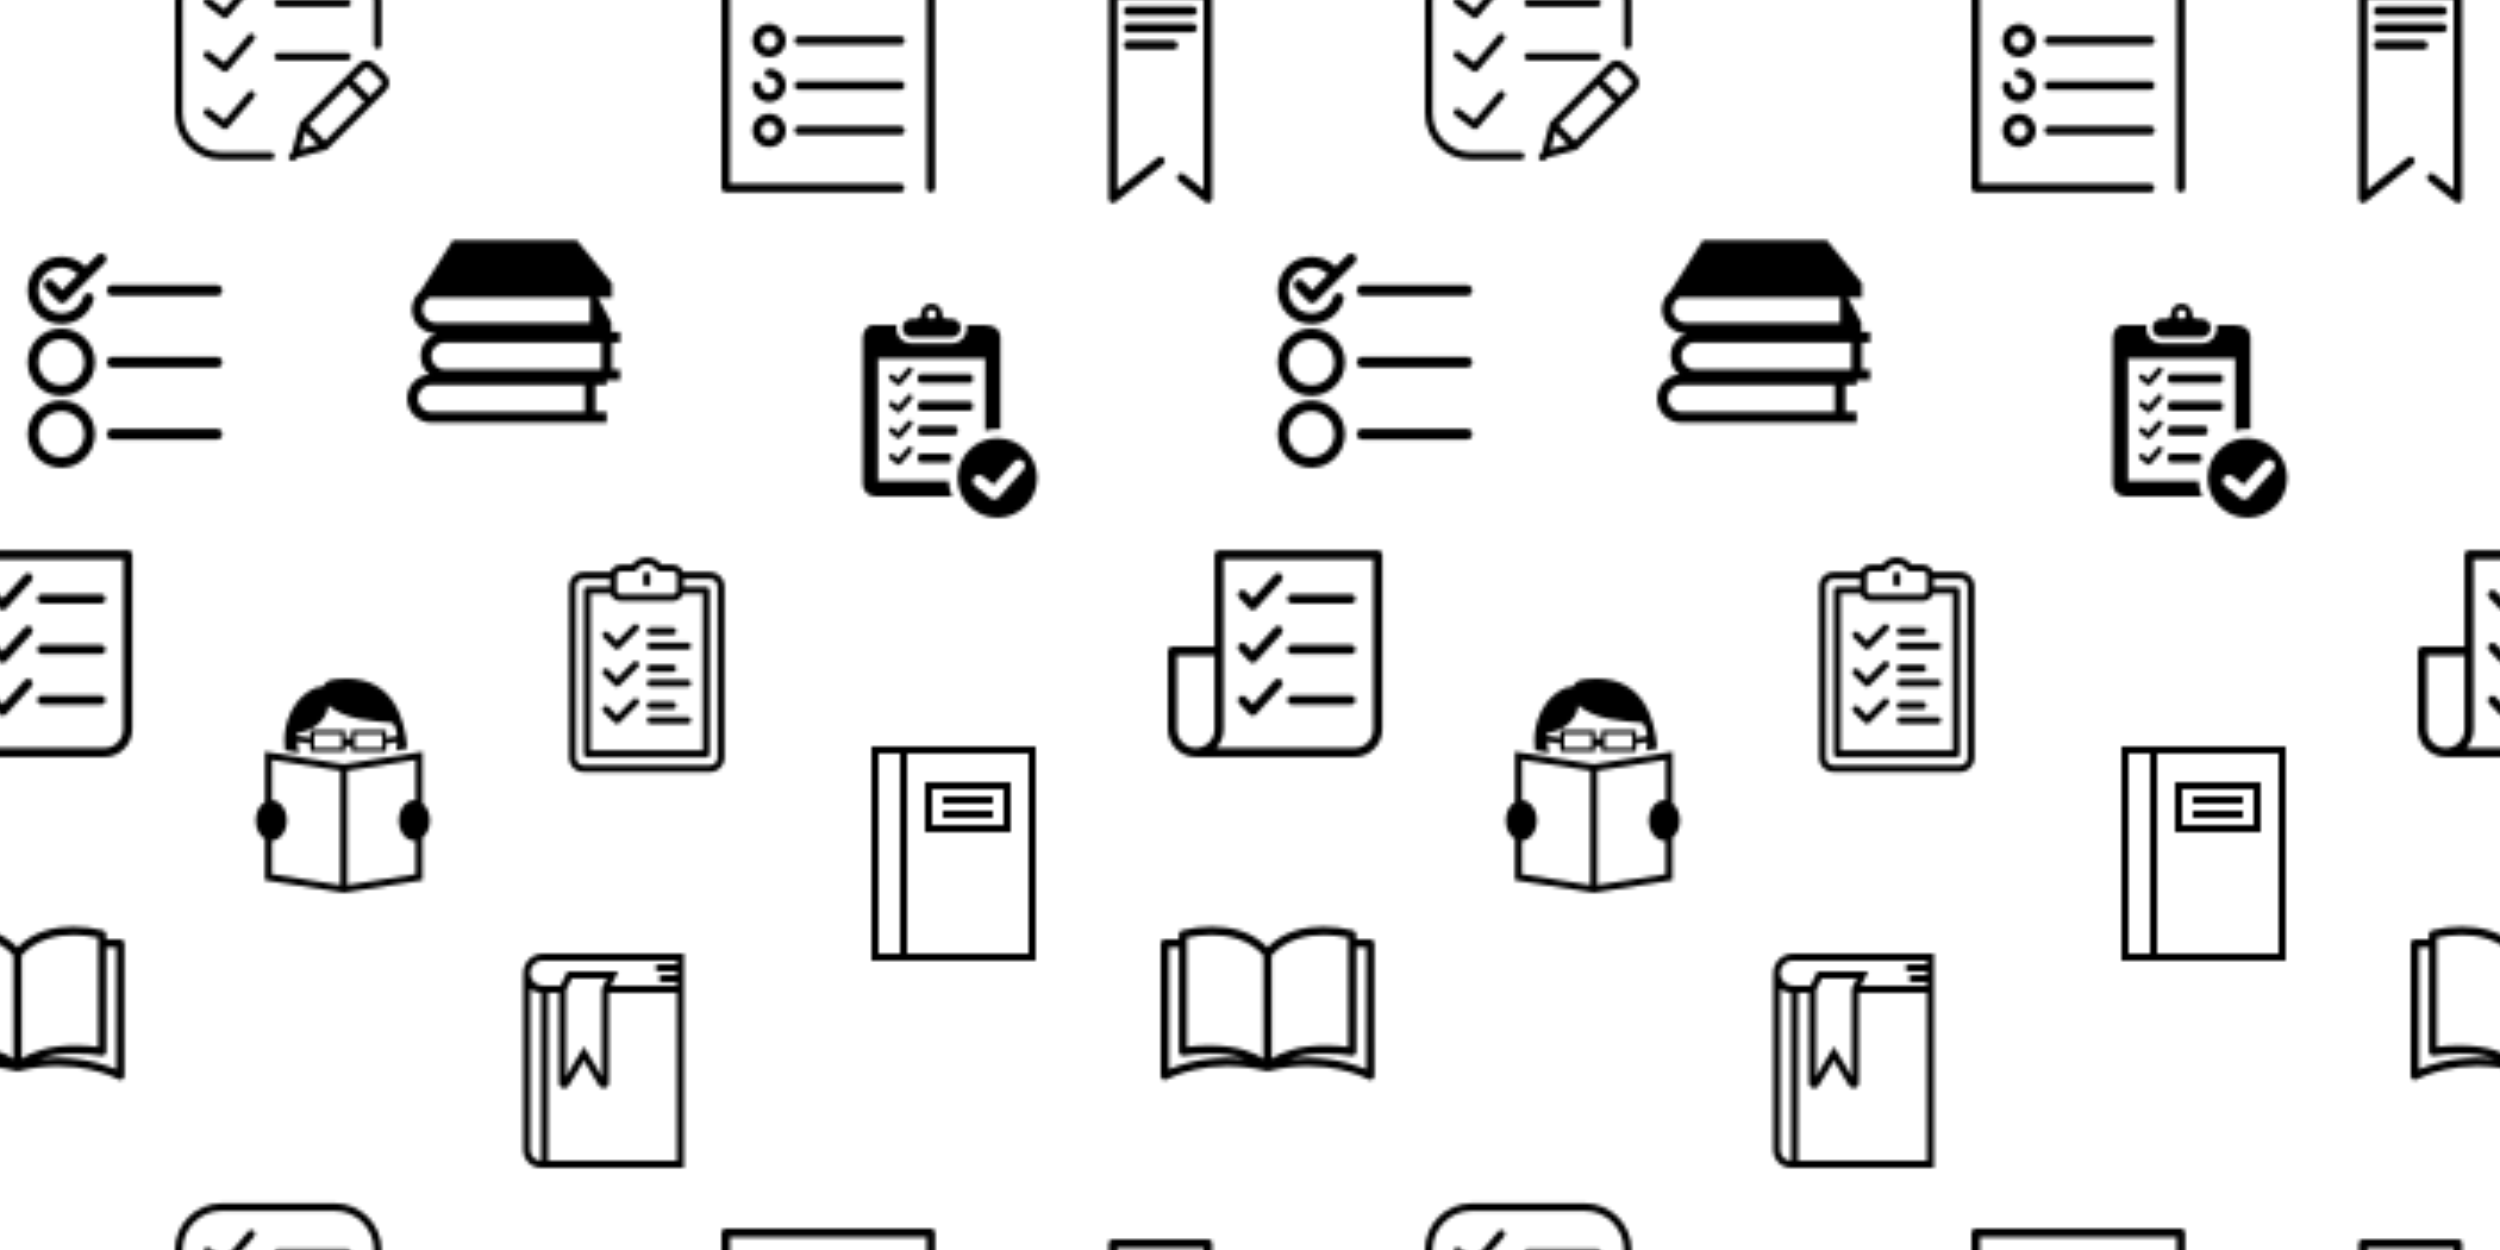 <svg xmlns="http://www.w3.org/2000/svg" xmlns:xlink="http://www.w3.org/1999/xlink" xmlns:fi="http://pattern.flaticon.com/" x="0" y="0" width="700" height="350" viewBox="0 0 700 350"><rect x="0px" y="0px" width="100%" height="100%" opacity="1" fill="#ffffff"/><defs><g transform="matrix(1 0 0 1 237 209)" id="L1_0"><path d="M17,0H7v60h10h36V0H17z M9,58V2h6v56H9z M51,58H17V2h34V58z"/><path d="M46,24V10H22v14H46z M24,12h20v10H24V12z"/><rect x="27px" y="14px" width="14px" height="2px"/><rect x="27px" y="18px" width="14px" height="2px"/></g><path d="M13,0c-1.547,0-3.033,0.662-4.078,1.817C7.895,2.954,7.389,4.476,7.525,6H7.5v48.958C7.5,57.738,9.762,60,12.542,60H52.5V11  V9V0H13z M9.5,54.958V9.998c0.836,0.629,1.875,1.002,3,1.002v46.996C10.842,57.973,9.5,56.621,9.5,54.958z M50.5,58h-36V11h3v25.201  c0,0.682,0.441,1.262,1.099,1.444c0.137,0.037,0.273,0.056,0.408,0.056c0.015,0,0.029-0.005,0.044-0.006  c0.045-0.001,0.088-0.012,0.133-0.017c0.103-0.012,0.202-0.033,0.299-0.066c0.048-0.016,0.093-0.035,0.138-0.056  c0.094-0.043,0.18-0.097,0.263-0.159c0.036-0.027,0.073-0.05,0.106-0.08c0.111-0.099,0.212-0.211,0.292-0.346l4.217-7.028  l4.217,7.029c0.327,0.545,0.939,0.801,1.55,0.687c0.045-0.008,0.089-0.002,0.134-0.014c0.657-0.183,1.099-0.763,1.099-1.444V11h19  V58z M29.64,9.483l-0.003,0.007L29.5,9.764v0.042l-0.1,0.23l0.1,0.152v0.112V34.39l-5-8.333l-5,8.333V10.236L21.118,7h9.764  L29.64,9.483z M32.118,9l2-4H19.882l-2,4h-4.67c-1.894,0-3.516-1.379-3.693-3.14c-0.101-0.998,0.214-1.957,0.887-2.701  C11.071,2.422,12.017,2,13,2h37.5v1h-5c-0.553,0-1,0.447-1,1s0.447,1,1,1h5v1h-4c-0.553,0-1,0.447-1,1s0.447,1,1,1h4v1H32.118z" transform="matrix(1 0 0 1 139 267)" id="L1_1"/><path d="M0,647.589c0,49.892,40.588,90.479,90.479,90.479h20.108h552.079h40.211h41.895v-40.212h-41.895V597.322h41.895v-17.594   h20.104h30.16v-40.212h-30.16V438.989h30.16v-40.211h-30.16h-2.513v-13.395v-20.107v-0.863l-49.647-92.992h52.161v-54.073   L633.665,56.968H170.738L51.356,245.075c-20.417,16.612-33.76,41.625-33.76,69.935c0,49.581,40.114,89.89,89.593,90.383   c-33.291,13.372-56.922,45.847-56.922,83.864c0,27.604,12.688,52.046,32.242,68.656C36.395,562.022,0,600.426,0,647.589z    M57.806,315.01c0-18.75,10.429-34.946,25.686-43.586h599.278v93.854H108.074C80.359,365.276,57.806,342.72,57.806,315.01z    M140.747,438.991h20.106h563.809v100.526H160.853h-20.106c-27.715,0-50.268-22.541-50.268-50.26   C90.48,461.53,113.032,438.991,140.747,438.991z M90.48,597.322h20.108h552.079v100.533h-552.08H90.479   c-27.713,0-50.265-22.541-50.265-50.267C40.214,619.862,62.767,597.322,90.48,597.322z" transform="matrix(0.075 0 0 0.075 114 63)" id="L1_2"/><g transform="matrix(0.203 0 0 0.203 295 347)" id="L1_3"><path d="M212.921,0h-131c-3.313,0-6,2.687-6,6v282.843c0,2.302,1.317,4.402,3.391,5.403c0.83,0.401,1.721,0.597,2.608,0.597   c1.33,0,2.65-0.442,3.731-1.301l65.491-51.992c2.596-2.061,3.029-5.834,0.969-8.43c-2.06-2.595-5.834-3.028-8.43-0.969   l-55.761,44.267V12h119v264.421l-26.771-21.247c-2.594-2.06-6.369-1.625-8.43,0.97c-2.06,2.596-1.625,6.37,0.971,8.43   l36.501,28.969c1.801,1.43,4.266,1.704,6.339,0.703c2.073-1.001,3.391-3.101,3.391-5.403V6C218.921,2.687,216.235,0,212.921,0z"/><path d="M102.921,35.755h89c3.313,0,6-2.687,6-6s-2.687-6-6-6h-89c-3.313,0-6,2.687-6,6S99.608,35.755,102.921,35.755z"/><path d="M102.921,59.409h89c3.313,0,6-2.687,6-6s-2.687-6-6-6h-89c-3.313,0-6,2.687-6,6S99.608,59.409,102.921,59.409z"/><path d="M165.421,71.063h-62.5c-3.313,0-6,2.687-6,6s2.687,6,6,6h62.5c3.313,0,6-2.687,6-6S168.735,71.063,165.421,71.063z"/></g><g transform="matrix(1.861 0 0 1.861 66 190)" id="L1_4"><path d="M7.414,10.79l2.146,0.369c-0.163-0.531-0.271-1.088-0.316-1.663l1.995,0.287v1.219h5.234V10.14h0.924v0.862h5.233V9.814    l1.666-0.258c-0.018,0.404-0.069,0.832-0.148,1.264l1.658-0.312C25.452,6.045,23.743,0,16.645,0c-1.008,0-2.183,0.124-2.693,0.354    c-0.512,0.229-0.604,0.752-0.934,0.863c-0.344,0.116-0.832,0.069-1.135,0.216C7.155,3.71,7.32,9.261,7.32,9.261L7.414,10.79z     M15.892,10.42h-4.072V8.347h4.072V10.42z M22.048,10.42h-4.07V8.347h4.07V10.42z M9.271,8.166c2.104-0.143,4.48-1.8,4.665-4.108    c2.663,2.205,6.437,2.313,9.581,2.594c0.393,0.184,0.679,0.975,0.76,2.023L22.63,8.93V7.766h-5.234v1.211h-0.924V7.766h-5.234    v1.135L9.216,8.61C9.235,8.463,9.254,8.316,9.271,8.166z"/><path d="M29.216,21.348c0-1.089-0.438-2.039-1.09-2.582v-7.774l-11.862,1.89l-11.866-1.89v7.569    c-0.811,0.481-1.377,1.545-1.377,2.787c0,1.241,0.566,2.305,1.377,2.786v6.212l11.866,1.891l11.862-1.889V23.93    C28.779,23.385,29.216,22.436,29.216,21.348z M15.725,31.061l-10.25-1.633v-5.033c1.235-0.08,2.221-1.408,2.221-3.047    c0-1.64-0.985-2.968-2.221-3.049v-6.046l10.25,1.634V31.061z M27.05,29.428l-10.249,1.633V13.887l10.249-1.634v2.166v3.888    c-0.059-0.006-0.112-0.021-0.172-0.021c-1.291,0-2.338,1.372-2.338,3.062c0,1.691,1.047,3.063,2.338,3.063    c0.06,0,0.113-0.017,0.172-0.022V29.428z"/></g><path d="M404.72,82.944c-0.027,0-0.054,0-0.08,0h0h-27.12v-9.28c0.146-3.673-2.23-6.974-5.76-8    c-18.828-4.934-38.216-7.408-57.68-7.36c-32,0-75.6,7.2-107.84,40c-32-33.12-75.92-40-107.84-40    c-19.464-0.048-38.852,2.426-57.68,7.36c-3.53,1.026-5.906,4.327-5.76,8v9.2H8c-4.418,0-8,3.582-8,8v255.52c0,4.418,3.582,8,8,8    c1.374-0.004,2.724-0.362,3.92-1.04c0.8-0.4,80.8-44.16,192.48-16h1.2h0.72c0.638,0.077,1.282,0.077,1.92,0    c112-28.4,192,15.28,192.48,16c2.475,1.429,5.525,1.429,8,0c2.46-1.42,3.983-4.039,4-6.88V90.944    C412.72,86.526,409.139,82.944,404.72,82.944z M16,333.664V98.944h19.12v200.64c-0.05,4.418,3.491,8.04,7.909,8.09    c0.432,0.005,0.864-0.025,1.291-0.09c16.55-2.527,33.259-3.864,50-4c23.19-0.402,46.283,3.086,68.32,10.32    C112.875,307.886,62.397,314.688,16,333.664z M94.32,287.664c-14.551,0.033-29.085,0.968-43.52,2.8V79.984    c15.576-3.47,31.482-5.241,47.44-5.28c29.92,0,71.2,6.88,99.84,39.2l0.24,199.28C181.68,302.304,149.2,287.664,94.32,287.664z     M214.32,113.904c28.64-32,69.92-39.2,99.84-39.2c15.957,0.047,31.863,1.817,47.44,5.28v210.48    c-14.354-1.849-28.808-2.811-43.28-2.88c-54.56,0-87.12,14.64-104,25.52V113.904z M396.64,333.664    c-46.496-19.028-97.09-25.831-146.96-19.76c22.141-7.26,45.344-10.749,68.64-10.32c16.846,0.094,33.663,1.404,50.32,3.92    c4.368,0.663,8.447-2.341,9.11-6.709c0.065-0.427,0.095-0.859,0.09-1.291V98.944h19.12L396.64,333.664z" transform="matrix(0.145 0 0 0.145 -25 251)" id="L1_5"/><path d="M310.634,43.714H297.17c-7.194,0-13.026-5.833-13.026-13.026V30.25C284.144,13.543,270.6,0,253.893,0h-0.699   c-16.707,0-30.25,13.543-30.25,30.25v0.438c0,7.194-5.833,13.027-13.026,13.027h-13.464c-14.341,0-25.966,11.625-25.966,25.966   v0.525c0,14.341,11.625,25.966,25.966,25.966h114.183c14.34,0,25.965-11.626,25.965-25.966V69.68   C336.601,55.34,324.976,43.714,310.634,43.714z M253.543,43.714c-7.243,0-13.114-5.872-13.114-13.114   c0-7.243,5.872-13.115,13.114-13.115c7.243,0,13.114,5.872,13.114,13.115C266.657,37.843,260.786,43.714,253.543,43.714z    M311.929,550.8H91.8c-19.314,0-34.971-15.657-34.971-34.971V96.171c0-19.314,15.657-34.971,26.228-34.971h70.854   c-0.591,2.904-0.91,5.914-0.91,9.008c0,23.958,19.492,43.45,43.454,43.45h114.178c23.963,0,43.453-19.492,43.453-43.979   c0-2.903-0.311-5.733-0.855-8.479h53.312c28.059,0,43.715,15.657,43.715,34.971v262.728c-2.906-0.181-5.791-0.442-8.742-0.442   c-12.094,0-23.771,1.704-34.973,4.604V157.371H100.543v349.715h201.528C303.029,522.453,306.387,537.162,311.929,550.8z    M441.515,384.686c-62.771,0-113.656,50.887-113.656,113.657S378.743,612,441.515,612s113.656-50.887,113.656-113.657   S504.286,384.686,441.515,384.686z M515.782,474.991l-69.943,78.686c-3.445,3.877-8.244,5.865-13.076,5.865   c-3.838,0-7.697-1.255-10.916-3.833l-43.715-34.971c-7.539-6.028-8.764-17.034-2.727-24.573c6.027-7.547,17.037-8.769,24.576-2.731   l30.748,24.598l58.916-66.28c6.408-7.215,17.465-7.872,24.684-1.451C521.55,456.721,522.198,467.769,515.782,474.991z M362.829,306   H222.944c-4.829,0-8.743-3.915-8.743-8.743v-8.743c0-4.829,3.914-8.743,8.743-8.743h139.885c4.828,0,8.744,3.915,8.744,8.743v8.743   C371.571,302.085,367.657,306,362.829,306z M362.829,227.314H222.944c-4.829,0-8.743-3.915-8.743-8.743v-8.743   c0-4.829,3.914-8.743,8.743-8.743h139.885c4.828,0,8.744,3.915,8.744,8.743v8.743C371.571,223.4,367.657,227.314,362.829,227.314z    M319.114,375.943h-96.17c-4.829,0-8.743-3.915-8.743-8.743v-8.743c0-4.829,3.914-8.743,8.743-8.743h96.17   c4.83,0,8.744,3.914,8.744,8.743v8.743C327.856,372.028,323.944,375.943,319.114,375.943z M301.629,454.629h-78.686   c-4.829,0-8.743-3.915-8.743-8.743v-8.743c0-4.829,3.914-8.743,8.743-8.743h78.686c4.829,0,8.743,3.914,8.743,8.743v8.743   C310.372,450.714,306.458,454.629,301.629,454.629z M197.461,194.981l-32.199,36.224c-1.586,1.785-3.795,2.701-6.02,2.701   c-1.767,0-3.543-0.578-5.025-1.765l-20.125-16.099c-3.471-2.775-4.034-7.841-1.256-11.312c2.774-3.475,7.844-4.037,11.314-1.258   l14.155,11.323l27.123-30.513c2.95-3.321,8.04-3.624,11.363-0.668C200.117,186.57,200.415,191.656,197.461,194.981z    M197.461,272.767l-32.199,36.223c-1.586,1.785-3.795,2.7-6.02,2.7c-1.767,0-3.543-0.577-5.025-1.765l-20.125-16.099   c-3.471-2.775-4.034-7.841-1.256-11.312c2.774-3.475,7.844-4.037,11.314-1.258l14.155,11.324l27.123-30.513   c2.95-3.321,8.04-3.624,11.363-0.667C200.117,264.355,200.415,269.442,197.461,272.767z M197.461,347.156l-32.199,36.224   c-1.586,1.784-3.795,2.7-6.02,2.7c-1.767,0-3.543-0.577-5.025-1.765l-20.125-16.1c-3.471-2.774-4.034-7.841-1.256-11.312   c2.774-3.475,7.844-4.037,11.314-1.258l14.155,11.323l27.123-30.513c2.95-3.321,8.04-3.624,11.363-0.668   C200.117,338.745,200.415,343.831,197.461,347.156z M197.461,422.07l-32.199,36.224c-1.586,1.785-3.795,2.7-6.02,2.7   c-1.767,0-3.543-0.577-5.025-1.765l-20.125-16.1c-3.471-2.774-4.034-7.841-1.256-11.312c2.774-3.475,7.844-4.037,11.314-1.258   l14.155,11.323l27.123-30.513c2.95-3.321,8.04-3.624,11.363-0.668C200.117,413.659,200.415,418.746,197.461,422.07z" transform="matrix(0.098 0 0 0.098 236 85)" id="L1_6"/><g transform="matrix(0.203 0 0 0.203 202 -6)" id="L1_8"><path d="M288.842,0H6C2.687,0,0,2.687,0,6v282.842c0,3.313,2.687,6,6,6h240.421c3.313,0,6-2.687,6-6s-2.687-6-6-6H12V12h270.842   v276.842c0,3.313,2.687,6,6,6s6-2.687,6-6V6C294.842,2.687,292.155,0,288.842,0z"/><path d="M65.815,62.421c-12.683,0-23,10.317-23,23s10.317,23,23,23s23-10.317,23-23S78.498,62.421,65.815,62.421z M65.815,96.421   c-6.065,0-11-4.935-11-11s4.935-11,11-11s11,4.935,11,11S71.881,96.421,65.815,96.421z"/><path d="M246.815,79.421h-140c-3.313,0-6,2.687-6,6s2.687,6,6,6h140c3.313,0,6-2.687,6-6S250.129,79.421,246.815,79.421z"/><path d="M65.815,124.421c-3.313,0-6,2.687-6,6s2.687,6,6,6c6.065,0,11,4.935,11,11s-4.935,11-11,11s-11-4.935-11-11   c0-3.313-2.687-6-6-6s-6,2.687-6,6c0,12.683,10.317,23,23,23s23-10.317,23-23S78.498,124.421,65.815,124.421z"/><path d="M246.815,141.421h-140c-3.313,0-6,2.687-6,6s2.687,6,6,6h140c3.313,0,6-2.687,6-6S250.129,141.421,246.815,141.421z"/><path d="M65.815,186.421c-12.683,0-23,10.317-23,23s10.317,23,23,23s23-10.317,23-23S78.498,186.421,65.815,186.421z    M65.815,220.421c-6.065,0-11-4.935-11-11s4.935-11,11-11s11,4.935,11,11S71.881,220.421,65.815,220.421z"/><path d="M246.815,203.421h-140c-3.313,0-6,2.687-6,6s2.687,6,6,6h140c3.313,0,6-2.687,6-6S250.129,203.421,246.815,203.421z"/></g><g transform="matrix(1.071 0 0 1.071 49 -14)" id="L1_10"><path d="M55.125,32.588l-2.85-2.85c-1.164-1.164-3.057-1.162-4.221,0L32.664,45.129l-2.121,7.779l-0.519,0.519   c-0.388,0.388-0.389,1.014-0.006,1.405l-0.005,0.02l0.019-0.005c0.194,0.19,0.446,0.288,0.699,0.288   c0.256,0,0.512-0.098,0.707-0.293l0.52-0.52l7.778-2.121l15.39-15.391C56.29,35.646,56.29,33.752,55.125,32.588z M34.973,45.649   l10.243-10.242l4.243,4.242L39.216,49.892L34.973,45.649z M34.07,47.574l3.22,3.22l-4.428,1.208L34.07,47.574z M53.711,35.396   l-2.839,2.839l-4.243-4.242l2.839-2.839c0.385-0.385,1.01-0.384,1.394-0.001l2.85,2.85C54.096,34.386,54.096,35.012,53.711,35.396z   "/><path d="M27,12.865c-0.552,0-1,0.447-1,1s0.448,1,1,1h18c0.552,0,1-0.447,1-1s-0.448-1-1-1H27z"/><path d="M46,27.865c0-0.553-0.448-1-1-1H27c-0.552,0-1,0.447-1,1s0.448,1,1,1h18C45.552,28.865,46,28.417,46,27.865z"/><path d="M20.58,8.106c-0.418-0.36-1.05-0.313-1.41,0.108l-6.248,7.288L9.1,12.636c-0.442-0.33-1.068-0.242-1.4,0.2   c-0.332,0.441-0.242,1.068,0.2,1.399l4.571,3.429c0.18,0.135,0.39,0.2,0.6,0.2c0.283,0,0.563-0.119,0.76-0.35l6.857-8   C21.047,9.096,20.999,8.465,20.58,8.106z"/><path d="M20.58,22.106c-0.418-0.36-1.05-0.313-1.41,0.108l-6.248,7.288L9.1,26.636c-0.442-0.331-1.068-0.241-1.4,0.2   s-0.242,1.068,0.2,1.399l4.571,3.429c0.18,0.135,0.39,0.2,0.6,0.2c0.283,0,0.563-0.119,0.76-0.35l6.857-8   C21.047,23.096,20.999,22.465,20.58,22.106z"/><path d="M19.169,37.214l-6.248,7.287L9.1,41.635c-0.442-0.331-1.068-0.241-1.4,0.2s-0.242,1.068,0.2,1.399l4.571,3.429   c0.18,0.135,0.39,0.2,0.6,0.2c0.283,0,0.563-0.119,0.76-0.35l6.857-7.999c0.359-0.419,0.311-1.05-0.108-1.409   C20.161,36.746,19.529,36.794,19.169,37.214z"/><path d="M25,52.865H12.176C6.565,52.865,2,48.3,2,42.689V13.04C2,7.429,6.565,2.865,12.176,2.865h29.648   C47.435,2.865,52,7.429,52,13.04v11.824c0,0.553,0.448,1,1,1s1-0.447,1-1V13.04c0-6.714-5.462-12.176-12.176-12.176H12.176   C5.462,0.865,0,6.326,0,13.04v29.648c0,6.714,5.462,12.176,12.176,12.176H25c0.552,0,1-0.447,1-1S25.552,52.865,25,52.865z"/></g><g transform="matrix(0.172 0 0 0.172 -23 153)" id="L1_11"><path d="M341.658,6.227H83.455c-4.143,0-7.5,3.357-7.5,7.5V162.83H7.5c-4.143,0-7.5,3.357-7.5,7.5v127.123    c0,25.076,20.4,45.479,45.477,45.479c0.646,0,258.203,0,258.203,0c25.076,0,45.479-20.402,45.479-45.479V13.727    C349.158,9.584,345.801,6.227,341.658,6.227z M15,297.453V177.83h60.955v119.623c0,16.805-13.672,30.479-30.479,30.479    C28.672,327.932,15,314.258,15,297.453z M334.158,297.453c0,16.805-13.672,30.479-30.479,30.479H79.203    c7.299-8.07,11.752-18.766,11.752-30.479V21.227h243.203V297.453z"/><path d="M202.023,92.855h96.127c4.143,0,7.5-3.357,7.5-7.5c0-4.143-3.357-7.5-7.5-7.5h-96.127c-4.143,0-7.5,3.357-7.5,7.5    C194.523,89.498,197.881,92.855,202.023,92.855z"/><path d="M202.023,175.248h96.127c4.143,0,7.5-3.357,7.5-7.5c0-4.143-3.357-7.5-7.5-7.5h-96.127c-4.143,0-7.5,3.357-7.5,7.5    C194.523,171.891,197.881,175.248,202.023,175.248z"/><path d="M202.023,257.643h96.127c4.143,0,7.5-3.357,7.5-7.5c0-4.143-3.357-7.5-7.5-7.5h-96.127c-4.143,0-7.5,3.357-7.5,7.5    C194.523,254.285,197.881,257.643,202.023,257.643z"/><path d="M132.814,101.295c1.418,1.5,3.391,2.35,5.453,2.35c0.02,0,0.041,0,0.063,0c2.086-0.018,4.07-0.902,5.477-2.443    l41.197-45.121c2.793-3.059,2.576-7.803-0.482-10.596c-3.059-2.791-7.803-2.576-10.596,0.482l-35.752,39.156l-11.129-11.785    c-2.846-3.012-7.594-3.146-10.604-0.303c-3.012,2.844-3.146,7.59-0.303,10.602L132.814,101.295z"/><path d="M173.926,131.941l-35.752,39.154l-11.131-11.783c-2.844-3.014-7.592-3.148-10.602-0.303    c-3.012,2.844-3.146,7.59-0.303,10.602l16.676,17.656c1.418,1.5,3.391,2.35,5.453,2.35c0.02,0,0.041,0,0.063,0    c2.086-0.018,4.07-0.902,5.477-2.443l41.197-45.119c2.791-3.059,2.576-7.803-0.482-10.596S176.719,128.881,173.926,131.941z"/><path d="M173.926,217.914l-35.752,39.154l-11.131-11.783c-2.844-3.014-7.592-3.149-10.602-0.303    c-3.012,2.844-3.146,7.59-0.303,10.602l16.676,17.656c1.418,1.5,3.391,2.35,5.453,2.35c0.02,0,0.041,0,0.063,0    c2.086-0.018,4.07-0.902,5.477-2.443l41.197-45.119c2.791-3.059,2.576-7.803-0.482-10.596    C181.463,214.639,176.719,214.855,173.926,217.914z"/></g><g transform="matrix(0.13 0 0 0.13 151 156)" id="L1_12"><path d="m367.5,32h-57.734c-3.138-9.29-11.93-16-22.266-16h-24.416c-7.41-9.965-19.149-16-31.584-16s-24.174,6.035-31.584,16h-24.416c-10.336,0-19.128,6.71-22.266,16h-57.734c-17.369,0-31.5,14.131-31.5,31.5v368c0,17.369 14.131,31.5 31.5,31.5h272c17.369,0 31.5-14.131 31.5-31.5v-368c0-17.369-14.131-31.5-31.5-31.5zm-214.266,47c3.138,9.29 11.93,16 22.266,16h112c10.336,0 19.128-6.71 22.266-16h42.234v337h-241v-337h42.234zm22.266-48h28.438c2.67,0 5.139-1.42 6.482-3.728 4.473-7.684 12.353-12.272 21.08-12.272s16.607,4.588 21.079,12.272c1.344,2.308 3.813,3.728 6.482,3.728h28.439c4.687,0 8.5,3.813 8.5,8.5v31.981c0,0.007-0.001,0.013-0.001,0.019 0,0.003 0,0.006 0,0.01-0.005,4.682-3.816,8.49-8.5,8.49h-112c-4.68,0-8.488-3.803-8.499-8.481 0-0.007 0.001-0.013 0.001-0.019 0-0.013-0.002-0.026-0.002-0.039v-31.961c0.001-4.687 3.814-8.5 8.501-8.5zm208.5,400.5c0,9.098-7.402,16.5-16.5,16.5h-272c-9.098,0-16.5-7.402-16.5-16.5v-368c0-9.098 7.402-16.5 16.5-16.5h56.5v17h-48.5c-4.143,0-7.5,3.357-7.5,7.5v352c0,4.143 3.357,7.5 7.5,7.5h256c4.143,0 7.5-3.357 7.5-7.5v-352c0-4.143-3.357-7.5-7.5-7.5h-48.5v-17h56.5c9.098,0 16.5,7.402 16.5,16.5v368z"/><path d="m231.5,63c4.143,0 7.5-3.357 7.5-7.5v-16c0-4.143-3.357-7.5-7.5-7.5s-7.5,3.357-7.5,7.5v16c0,4.143 3.357,7.5 7.5,7.5z"/><path d="m239.5,167h48c4.143,0 7.5-3.357 7.5-7.5s-3.357-7.5-7.5-7.5h-48c-4.143,0-7.5,3.357-7.5,7.5s3.357,7.5 7.5,7.5z"/><path d="m239.5,199h80c4.143,0 7.5-3.357 7.5-7.5s-3.357-7.5-7.5-7.5h-80c-4.143,0-7.5,3.357-7.5,7.5s3.357,7.5 7.5,7.5z"/><path d="m162.196,196.804c1.465,1.464 3.385,2.196 5.304,2.196s3.839-0.732 5.304-2.196l40-40c2.929-2.93 2.929-7.678 0-10.607-2.93-2.928-7.678-2.928-10.607,0l-34.697,34.697-18.696-18.697c-2.93-2.928-7.678-2.928-10.607,0-2.929,2.93-2.929,7.678 0,10.607l23.999,24z"/><path d="m239.5,247h48c4.143,0 7.5-3.357 7.5-7.5s-3.357-7.5-7.5-7.5h-48c-4.143,0-7.5,3.357-7.5,7.5s3.357,7.5 7.5,7.5z"/><path d="m239.5,279h80c4.143,0 7.5-3.357 7.5-7.5s-3.357-7.5-7.5-7.5h-80c-4.143,0-7.5,3.357-7.5,7.5s3.357,7.5 7.5,7.5z"/><path d="m162.196,276.804c1.465,1.464 3.385,2.196 5.304,2.196s3.839-0.732 5.304-2.196l40-40c2.929-2.93 2.929-7.678 0-10.607-2.93-2.928-7.678-2.928-10.607,0l-34.697,34.697-18.696-18.697c-2.93-2.928-7.678-2.928-10.607,0-2.929,2.93-2.929,7.678 0,10.607l23.999,24z"/><path d="m239.5,327h48c4.143,0 7.5-3.357 7.5-7.5s-3.357-7.5-7.5-7.5h-48c-4.143,0-7.5,3.357-7.5,7.5s3.357,7.5 7.5,7.5z"/><path d="m239.5,359h80c4.143,0 7.5-3.357 7.5-7.5s-3.357-7.5-7.5-7.5h-80c-4.143,0-7.5,3.357-7.5,7.5s3.357,7.5 7.5,7.5z"/><path d="m162.196,356.804c1.465,1.464 3.385,2.196 5.304,2.196s3.839-0.732 5.304-2.196l40-40c2.929-2.93 2.929-7.678 0-10.607-2.93-2.928-7.678-2.928-10.607,0l-34.697,34.697-18.696-18.697c-2.93-2.928-7.678-2.928-10.607,0-2.929,2.93-2.929,7.678 0,10.607l23.999,24z"/></g><g transform="matrix(0.123 0 0 0.123 5 71)" id="L1_13"><path d="M80.2,62.7c-4.8-4.8-12.5-4.8-17.3-0.1C58,67.4,58,75.1,62.8,79.9L92,109.3c2.3,2.3,5.4,3.6,8.7,3.6l0,0    c3.2,0,6.3-1.3,8.6-3.6l88.9-88.4c4.8-4.8,4.8-12.5,0.1-17.3c-4.8-4.8-12.5-4.8-17.3,0l-26.9,26.7C139.8,15.5,119.9,7,99,7    C56.7,7,22.3,41.4,22.3,83.7s34.4,76.7,76.7,76.7c34.1,0,63.6-21.9,73.5-54.5c2-6.5-1.7-13.3-8.2-15.3c-6.5-1.9-13.3,1.7-15.3,8.2    c-6.6,21.8-27.2,37.1-50,37.1c-28.8,0-52.2-23.4-52.2-52.2S70.2,31.5,99,31.5c14.3,0,27.9,6,37.7,16.2l-35.9,35.7L80.2,62.7z"/><path d="M99,170.6c-42.3,0-76.7,34.4-76.7,76.7S56.7,324,99,324s76.7-34.4,76.7-76.7S141.3,170.6,99,170.6z M99,299.5    c-28.8,0-52.2-23.4-52.2-52.2s23.4-52.2,52.2-52.2s52.2,23.4,52.2,52.2S127.8,299.5,99,299.5z"/><path d="M175.7,411c0-42.3-34.4-76.7-76.7-76.7S22.3,368.7,22.3,411s34.4,76.7,76.7,76.7S175.7,453.3,175.7,411z M99,463.3    c-28.8,0-52.2-23.4-52.2-52.2s23.4-52.2,52.2-52.2s52.2,23.4,52.2,52.2S127.8,463.3,99,463.3z"/><path d="M453.1,235H214.8c-6.8,0-12.3,5.5-12.3,12.3s5.5,12.3,12.3,12.3h238.3c6.8,0,12.3-5.5,12.3-12.3S459.9,235,453.1,235z"/><path d="M453.1,71.5H214.8c-6.8,0-12.3,5.5-12.3,12.3s5.5,12.3,12.3,12.3h238.3c6.8,0,12.3-5.5,12.3-12.3S459.9,71.5,453.1,71.5z"/><path d="M453.1,398.8H214.8c-6.8,0-12.3,5.5-12.3,12.3s5.5,12.3,12.3,12.3h238.3c6.8,0,12.3-5.5,12.3-12.3    C465.4,404.2,459.9,398.8,453.1,398.8z"/></g></defs><g fi:class="KUsePattern"><pattern id="pattern_L1_0" width="350" height="350" patternUnits="userSpaceOnUse"><use xlink:href="#L1_0" x="-350" y="-350"/><use xlink:href="#L1_0" x="0" y="-350"/><use xlink:href="#L1_0" x="350" y="-350"/><use xlink:href="#L1_0" x="-350" y="0"/><use xlink:href="#L1_0" x="0" y="0"/><use xlink:href="#L1_0" x="350" y="0"/><use xlink:href="#L1_0" x="-350" y="350"/><use xlink:href="#L1_0" x="0" y="350"/><use xlink:href="#L1_0" x="350" y="350"/></pattern><rect x="0" y="0" width="100%" height="100%" fill="url(#pattern_L1_0)"/></g><g fi:class="KUsePattern"><pattern id="pattern_L1_1" width="350" height="350" patternUnits="userSpaceOnUse"><use xlink:href="#L1_1" x="-350" y="-350"/><use xlink:href="#L1_1" x="0" y="-350"/><use xlink:href="#L1_1" x="350" y="-350"/><use xlink:href="#L1_1" x="-350" y="0"/><use xlink:href="#L1_1" x="0" y="0"/><use xlink:href="#L1_1" x="350" y="0"/><use xlink:href="#L1_1" x="-350" y="350"/><use xlink:href="#L1_1" x="0" y="350"/><use xlink:href="#L1_1" x="350" y="350"/></pattern><rect x="0" y="0" width="100%" height="100%" fill="url(#pattern_L1_1)"/></g><g fi:class="KUsePattern"><pattern id="pattern_L1_2" width="350" height="350" patternUnits="userSpaceOnUse"><use xlink:href="#L1_2" x="-350" y="-350"/><use xlink:href="#L1_2" x="0" y="-350"/><use xlink:href="#L1_2" x="350" y="-350"/><use xlink:href="#L1_2" x="-350" y="0"/><use xlink:href="#L1_2" x="0" y="0"/><use xlink:href="#L1_2" x="350" y="0"/><use xlink:href="#L1_2" x="-350" y="350"/><use xlink:href="#L1_2" x="0" y="350"/><use xlink:href="#L1_2" x="350" y="350"/></pattern><rect x="0" y="0" width="100%" height="100%" fill="url(#pattern_L1_2)"/></g><g fi:class="KUsePattern"><pattern id="pattern_L1_3" width="350" height="350" patternUnits="userSpaceOnUse"><use xlink:href="#L1_3" x="-350" y="-350"/><use xlink:href="#L1_3" x="0" y="-350"/><use xlink:href="#L1_3" x="350" y="-350"/><use xlink:href="#L1_3" x="-350" y="0"/><use xlink:href="#L1_3" x="0" y="0"/><use xlink:href="#L1_3" x="350" y="0"/><use xlink:href="#L1_3" x="-350" y="350"/><use xlink:href="#L1_3" x="0" y="350"/><use xlink:href="#L1_3" x="350" y="350"/></pattern><rect x="0" y="0" width="100%" height="100%" fill="url(#pattern_L1_3)"/></g><g fi:class="KUsePattern"><pattern id="pattern_L1_4" width="350" height="350" patternUnits="userSpaceOnUse"><use xlink:href="#L1_4" x="-350" y="-350"/><use xlink:href="#L1_4" x="0" y="-350"/><use xlink:href="#L1_4" x="350" y="-350"/><use xlink:href="#L1_4" x="-350" y="0"/><use xlink:href="#L1_4" x="0" y="0"/><use xlink:href="#L1_4" x="350" y="0"/><use xlink:href="#L1_4" x="-350" y="350"/><use xlink:href="#L1_4" x="0" y="350"/><use xlink:href="#L1_4" x="350" y="350"/></pattern><rect x="0" y="0" width="100%" height="100%" fill="url(#pattern_L1_4)"/></g><g fi:class="KUsePattern"><pattern id="pattern_L1_5" width="350" height="350" patternUnits="userSpaceOnUse"><use xlink:href="#L1_5" x="-350" y="-350"/><use xlink:href="#L1_5" x="0" y="-350"/><use xlink:href="#L1_5" x="350" y="-350"/><use xlink:href="#L1_5" x="-350" y="0"/><use xlink:href="#L1_5" x="0" y="0"/><use xlink:href="#L1_5" x="350" y="0"/><use xlink:href="#L1_5" x="-350" y="350"/><use xlink:href="#L1_5" x="0" y="350"/><use xlink:href="#L1_5" x="350" y="350"/></pattern><rect x="0" y="0" width="100%" height="100%" fill="url(#pattern_L1_5)"/></g><g fi:class="KUsePattern"><pattern id="pattern_L1_6" width="350" height="350" patternUnits="userSpaceOnUse"><use xlink:href="#L1_6" x="-350" y="-350"/><use xlink:href="#L1_6" x="0" y="-350"/><use xlink:href="#L1_6" x="350" y="-350"/><use xlink:href="#L1_6" x="-350" y="0"/><use xlink:href="#L1_6" x="0" y="0"/><use xlink:href="#L1_6" x="350" y="0"/><use xlink:href="#L1_6" x="-350" y="350"/><use xlink:href="#L1_6" x="0" y="350"/><use xlink:href="#L1_6" x="350" y="350"/></pattern><rect x="0" y="0" width="100%" height="100%" fill="url(#pattern_L1_6)"/></g><g fi:class="KUsePattern"><pattern id="pattern_L1_8" width="350" height="350" patternUnits="userSpaceOnUse"><use xlink:href="#L1_8" x="-350" y="-350"/><use xlink:href="#L1_8" x="0" y="-350"/><use xlink:href="#L1_8" x="350" y="-350"/><use xlink:href="#L1_8" x="-350" y="0"/><use xlink:href="#L1_8" x="0" y="0"/><use xlink:href="#L1_8" x="350" y="0"/><use xlink:href="#L1_8" x="-350" y="350"/><use xlink:href="#L1_8" x="0" y="350"/><use xlink:href="#L1_8" x="350" y="350"/></pattern><rect x="0" y="0" width="100%" height="100%" fill="url(#pattern_L1_8)"/></g><g fi:class="KUsePattern"><pattern id="pattern_L1_10" width="350" height="350" patternUnits="userSpaceOnUse"><use xlink:href="#L1_10" x="-350" y="-350"/><use xlink:href="#L1_10" x="0" y="-350"/><use xlink:href="#L1_10" x="350" y="-350"/><use xlink:href="#L1_10" x="-350" y="0"/><use xlink:href="#L1_10" x="0" y="0"/><use xlink:href="#L1_10" x="350" y="0"/><use xlink:href="#L1_10" x="-350" y="350"/><use xlink:href="#L1_10" x="0" y="350"/><use xlink:href="#L1_10" x="350" y="350"/></pattern><rect x="0" y="0" width="100%" height="100%" fill="url(#pattern_L1_10)"/></g><g fi:class="KUsePattern"><pattern id="pattern_L1_11" width="350" height="350" patternUnits="userSpaceOnUse"><use xlink:href="#L1_11" x="-350" y="-350"/><use xlink:href="#L1_11" x="0" y="-350"/><use xlink:href="#L1_11" x="350" y="-350"/><use xlink:href="#L1_11" x="-350" y="0"/><use xlink:href="#L1_11" x="0" y="0"/><use xlink:href="#L1_11" x="350" y="0"/><use xlink:href="#L1_11" x="-350" y="350"/><use xlink:href="#L1_11" x="0" y="350"/><use xlink:href="#L1_11" x="350" y="350"/></pattern><rect x="0" y="0" width="100%" height="100%" fill="url(#pattern_L1_11)"/></g><g fi:class="KUsePattern"><pattern id="pattern_L1_12" width="350" height="350" patternUnits="userSpaceOnUse"><use xlink:href="#L1_12" x="-350" y="-350"/><use xlink:href="#L1_12" x="0" y="-350"/><use xlink:href="#L1_12" x="350" y="-350"/><use xlink:href="#L1_12" x="-350" y="0"/><use xlink:href="#L1_12" x="0" y="0"/><use xlink:href="#L1_12" x="350" y="0"/><use xlink:href="#L1_12" x="-350" y="350"/><use xlink:href="#L1_12" x="0" y="350"/><use xlink:href="#L1_12" x="350" y="350"/></pattern><rect x="0" y="0" width="100%" height="100%" fill="url(#pattern_L1_12)"/></g><g fi:class="KUsePattern"><pattern id="pattern_L1_13" width="350" height="350" patternUnits="userSpaceOnUse"><use xlink:href="#L1_13" x="-350" y="-350"/><use xlink:href="#L1_13" x="0" y="-350"/><use xlink:href="#L1_13" x="350" y="-350"/><use xlink:href="#L1_13" x="-350" y="0"/><use xlink:href="#L1_13" x="0" y="0"/><use xlink:href="#L1_13" x="350" y="0"/><use xlink:href="#L1_13" x="-350" y="350"/><use xlink:href="#L1_13" x="0" y="350"/><use xlink:href="#L1_13" x="350" y="350"/></pattern><rect x="0" y="0" width="100%" height="100%" fill="url(#pattern_L1_13)"/></g></svg>